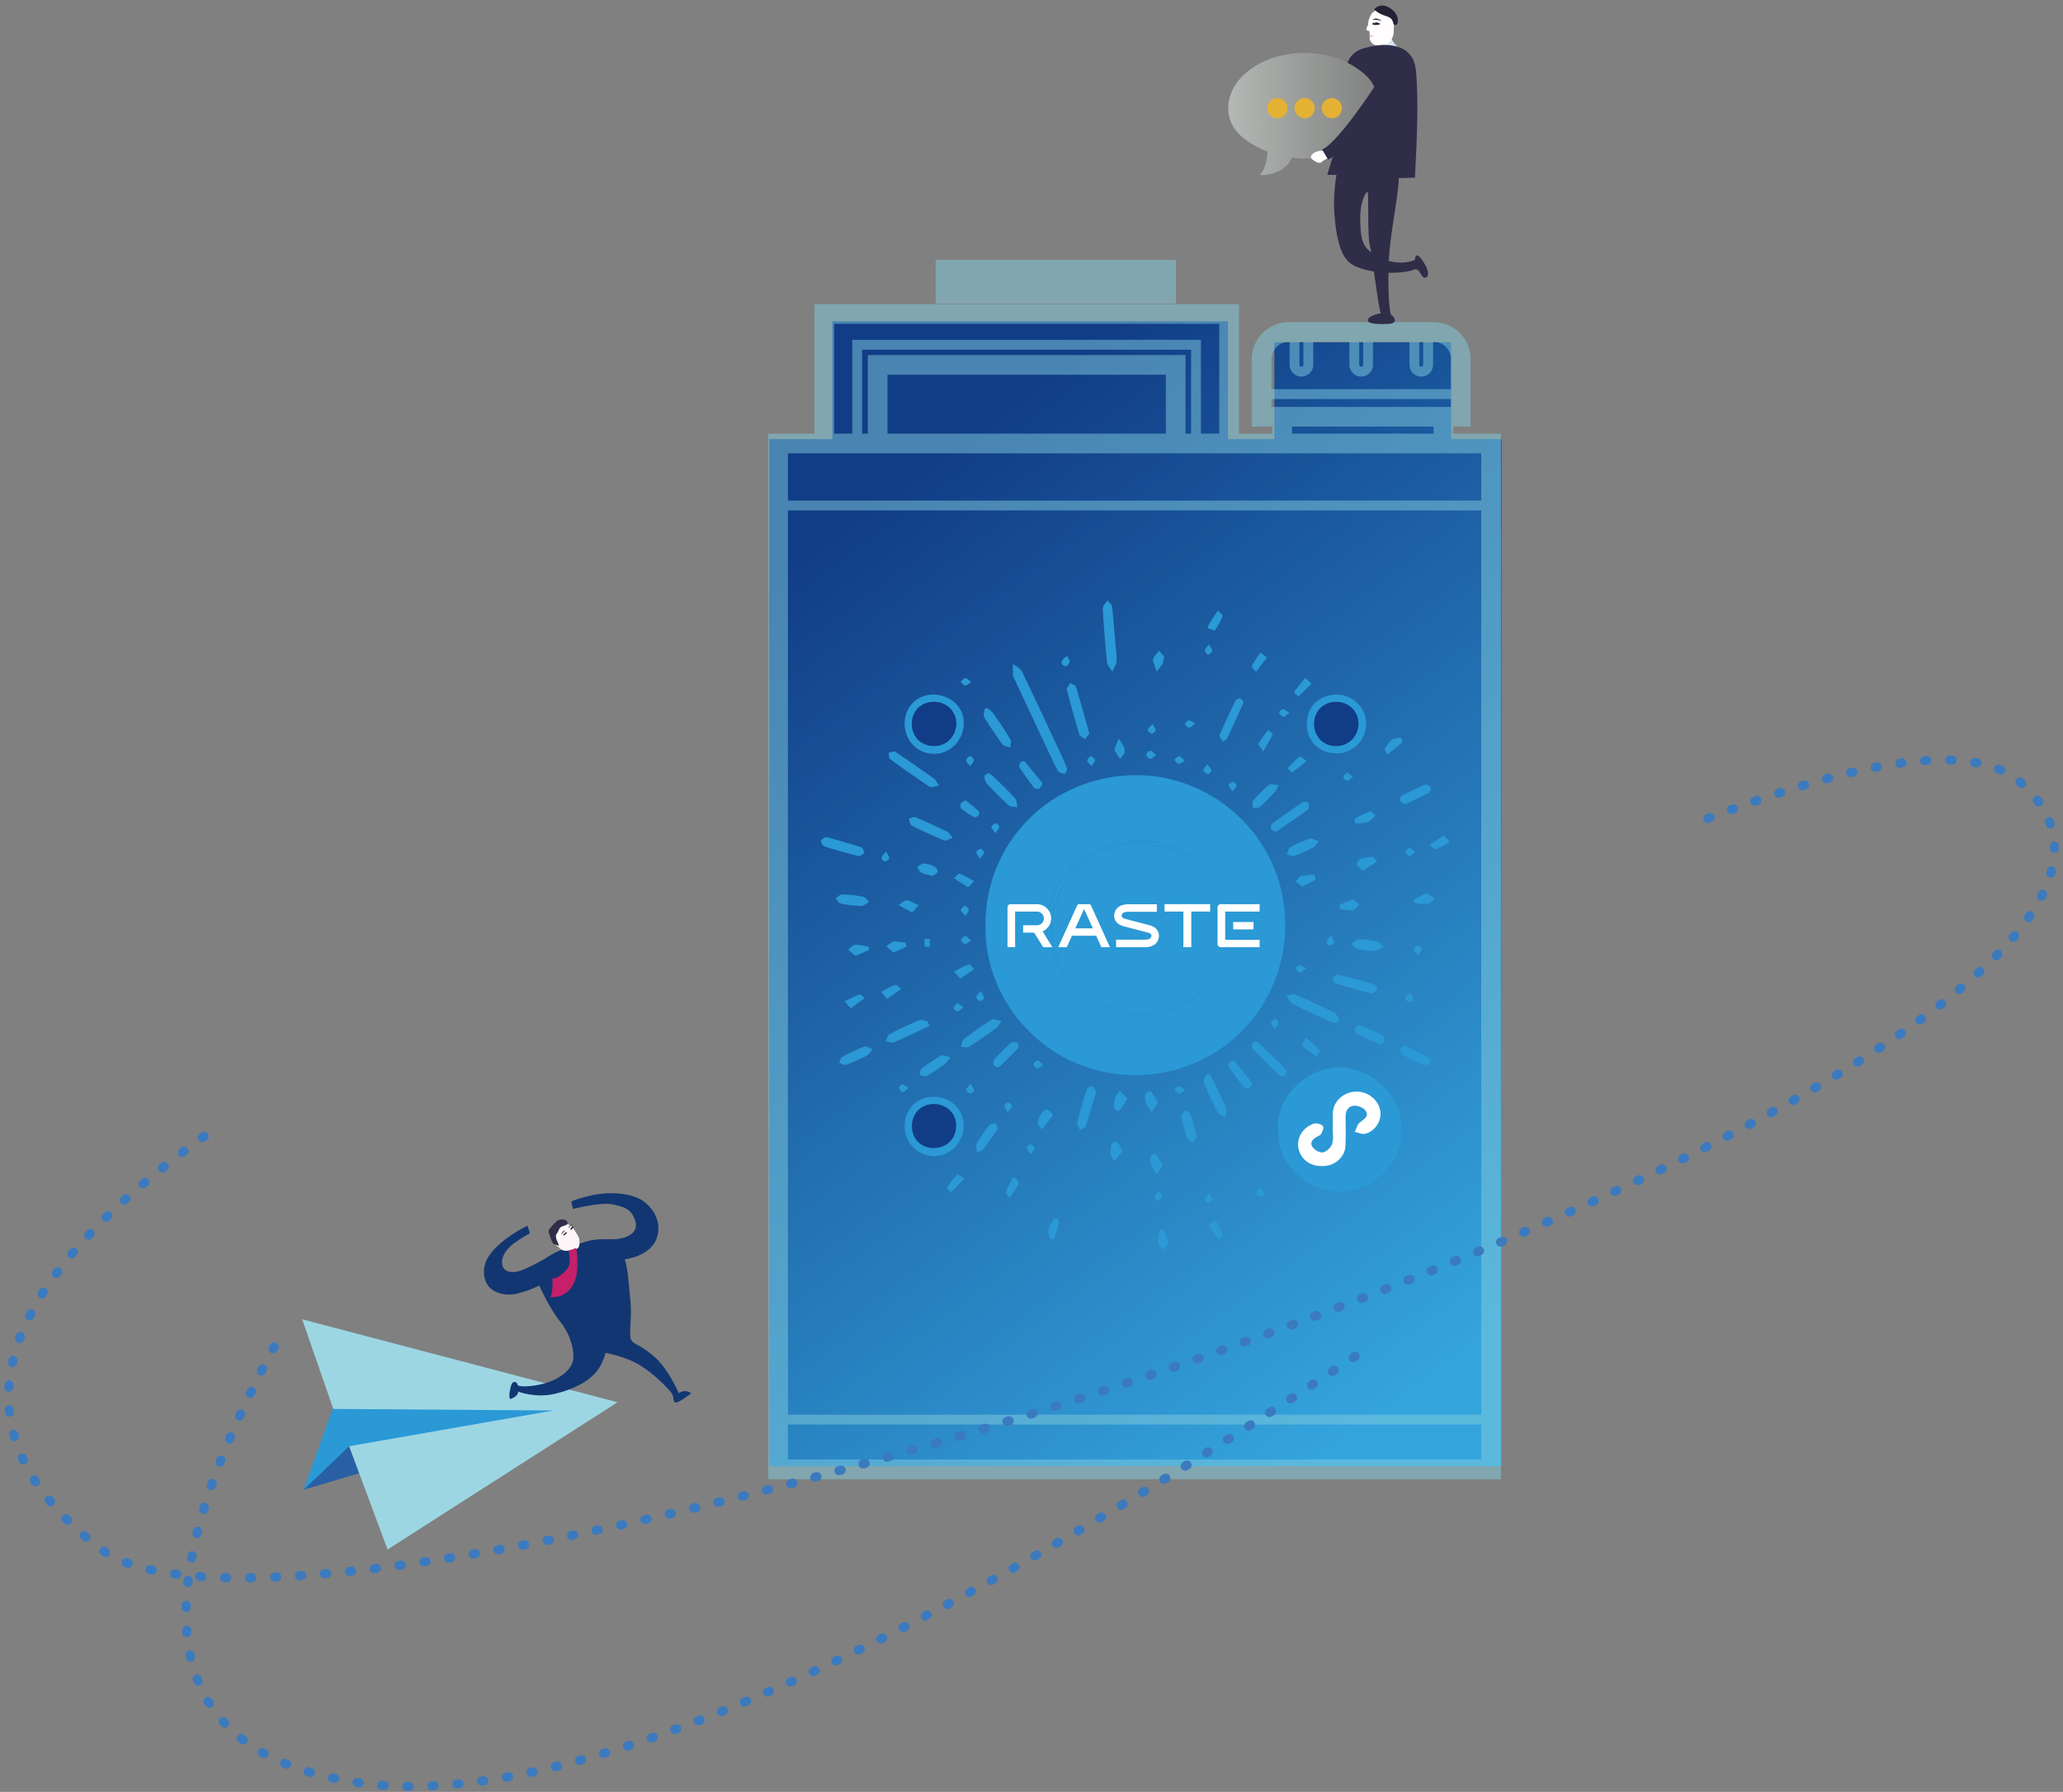 <?xml version="1.0" encoding="iso-8859-1"?>
<!-- Generator: Adobe Illustrator 17.1.0, SVG Export Plug-In . SVG Version: 6.00 Build 0)  -->
<!DOCTYPE svg PUBLIC "-//W3C//DTD SVG 1.1//EN" "http://www.w3.org/Graphics/SVG/1.1/DTD/svg11.dtd">
<svg version="1.1" id="&#x56FE;&#x5C42;_1" xmlns="http://www.w3.org/2000/svg" xmlns:xlink="http://www.w3.org/1999/xlink" x="0px"
	 y="0px" viewBox="0 0 907.087 788.031" style="enable-background:new 0 0 907.087 788.031;" xml:space="preserve">
<rect x="0" y="0" width="907.087" height="788.031" fill="#808080" stroke="none"/>
<g>
	
		<path id="Path-129_2_" style="fill:none;stroke:#3B7ABE;stroke-width:4;stroke-linecap:round;stroke-linejoin:round;stroke-dasharray:1,10;" d="
		M341.631,717.774"/>
	<linearGradient id="SVGID_1_" gradientUnits="userSpaceOnUse" x1="365.255" y1="232.31" x2="637.255" y2="598.31">
		<stop  offset="0" style="stop-color:#113D86"/>
		<stop  offset="1" style="stop-color:#34A4DD"/>
	</linearGradient>
	<polygon style="fill:url(#SVGID_1_);" points="638.064,193.118 638.064,150.545 560.322,150.545 560.322,193.118 539.961,193.118 
		539.961,141.29 365.968,141.29 365.968,193.118 338.203,193.118 338.203,644.762 660.276,644.762 660.276,193.118 	"/>
	<path style="opacity:0.5;fill:#82CDDF;" d="M639.006,190.698v-3.078h7.615v-29.686c0-8.966-7.294-16.259-16.258-16.259H566.64
		c-8.965,0-16.258,7.294-16.258,16.259v29.686h9.042v3.078h-14.66v-56.957H358.09v56.957h-20.308v459.828h322.166V190.698H639.006z
		 M624.051,150.336h1.732v10.088c0,0.478-0.387,0.867-0.865,0.867s-0.867-0.389-0.867-0.867V150.336z M597.634,150.336h1.734v10.088
		c0,0.478-0.389,0.867-0.867,0.867s-0.867-0.389-0.867-0.867V150.336z M571.356,150.336h1.732v10.088
		c0,0.478-0.387,0.867-0.865,0.867s-0.867-0.389-0.867-0.867V150.336z M566.64,150.336h0.386v10.088
		c0,2.866,2.332,5.197,5.198,5.197c2.866,0,5.196-2.332,5.196-5.197v-10.088h15.885v10.088c0,2.866,2.332,5.197,5.198,5.197
		c2.866,0,5.198-2.332,5.198-5.197v-10.088h16.021v10.088c0,2.866,2.332,5.197,5.198,5.197c2.866,0,5.198-2.332,5.198-5.197v-10.088
		h0.247c4.187,0,7.597,3.408,7.597,7.597v13.225h-78.917v-13.225C559.043,153.744,562.451,150.336,566.64,150.336z M559.043,178.957
		v-3.468h78.917v3.468h-78.536H559.043z M568.087,187.619h62.256v3.078h-62.256V187.619z M366.753,142.403h169.349v48.294h-8.057
		v-41.245H374.724v41.245h-7.971V142.403z M512.62,190.698H390.233v-25.892H512.62V190.698z M381.571,156.144v34.554h-2.516v-36.914
		h144.659v36.914h-2.431v-34.554H381.571z M358.09,199.36h23.481h139.712h23.48h14.66h79.582h12.281v20.792H346.444V199.36H358.09z
		 M651.286,224.483v397.651H346.444V224.483H651.286z M346.444,641.863v-15.398h304.843v15.398H346.444z"/>
	<rect x="411.409" y="114.265" style="opacity:0.5;fill:#82CDDF;" width="105.639" height="19.207"/>
	<g>
		<g>
			<path style="fill:#2A99D6;" d="M561.964,496.379c-1.115-12.534,11.488-27.865,28.777-26.862
				c10.953,0.635,26.327,10.929,25.56,28.498c-0.6,13.726-12.208,26.511-28.424,25.974
				C574.023,523.528,561.169,511.539,561.964,496.379z M586.029,495.688c-0.031,0-0.062,0-0.093,0c0,2.462,0.523,5.088-0.177,7.332
				c-0.498,1.599-2.498,3.479-4.091,3.764c-1.412,0.253-3.828-1.131-4.653-2.489c-1.243-2.047,0.478-3.597,2.421-4.566
				c0.544-0.272,1.249-0.579,1.474-1.06c0.483-1.032,1.237-2.432,0.877-3.224c-0.363-0.797-1.922-1.363-2.995-1.43
				c-1.009-0.063-2.142,0.524-3.091,1.054c-4.034,2.255-5.874,6.844-4.5,10.988c1.599,4.825,6.054,7.343,11.779,6.658
				c4.574-0.547,8.393-4.251,8.609-8.746c0.207-4.302,0.098-8.62,0.06-12.931c-0.025-2.801,1.397-4.74,4.018-4.774
				c1.663-0.022,4.064,0.983,4.866,2.3c1.536,2.522-0.924,3.68-2.704,5.114c-1.103,0.888-1.454,2.709-2.143,4.111
				c1.544,0.306,3.237,1.177,4.606,0.816c4.526-1.193,7.381-5.913,6.596-10.202c-0.894-4.883-5.535-8.498-10.72-8.352
				c-5.234,0.148-9.708,4.051-10.106,8.989C585.882,491.243,586.029,493.471,586.029,495.688z"/>
			<path style="fill:#2A99D6;" d="M574.593,318.518c-0.012-7.75,5.406-13.073,13.29-13.055c6.856,0.015,12.772,5.825,12.83,12.601
				c0.063,7.293-5.748,13.238-12.96,13.258C580.09,331.343,574.605,326.006,574.593,318.518z M587.298,308.69
				c-5.412,0.027-9.482,4.137-9.493,9.586c-0.011,5.305,4.091,9.833,8.936,9.866c6.167,0.042,10.428-3.971,10.488-9.879
				C597.284,312.845,592.945,308.662,587.298,308.69z"/>
			<path style="fill:#2A99D6;" d="M397.765,495.382c-0.011-7.668,5.283-13.025,12.907-13.06c7.225-0.034,13.057,5.601,13.052,12.61
				c-0.005,7.554-5.883,13.559-13.194,13.48C403.437,508.335,397.775,502.556,397.765,495.382z M400.976,495.133
				c-0.055,5.583,3.801,9.598,9.322,9.703c5.862,0.112,10.042-3.929,10.103-9.768c0.055-5.312-4.115-9.45-9.59-9.516
				C405.13,485.483,401.032,489.475,400.976,495.133z"/>
			<path style="fill:#2A99D6;" d="M397.747,318.225c-0.025-7.159,5.4-12.734,12.434-12.779c7.509-0.048,13.497,5.298,13.605,12.145
				c0.121,7.728-5.821,14.029-13.156,13.95C403.348,331.462,397.773,325.7,397.747,318.225z M410.913,308.666
				c-5.776-0.061-9.905,3.888-9.955,9.519c-0.05,5.72,3.811,9.694,9.6,9.88c5.364,0.172,9.778-4.177,9.897-9.751
				C420.568,313.033,416.306,308.723,410.913,308.666z"/>
			<path style="fill:#2A99D6;" d="M469.272,338.488c-0.371,0.566-0.835,1.796-1.228,1.774c-0.962-0.055-2.336-0.426-2.754-1.135
				c-1.551-2.636-2.822-5.44-4.126-8.216c-5.219-11.108-10.412-22.229-15.615-33.345c-0.052-0.111-0.17-0.215-0.171-0.323
				c-0.004-1.761,0.005-3.521,0.011-5.282c1.363,1.128,3.3,1.979,3.999,3.428c6.241,12.938,12.271,25.978,18.337,39
				C468.292,335.604,468.68,336.904,469.272,338.488z"/>
			<path style="fill:#2A99D6;" d="M485.168,271.495c-0.094-1.473-0.468-3.001-0.191-4.4c0.215-1.087,1.242-2.013,1.908-3.011
				c0.715,0.853,1.953,1.646,2.06,2.57c0.664,5.73,1.081,11.49,1.567,17.241c0.197,2.33,0.637,4.685,0.442,6.985
				c-0.131,1.538-1.186,2.998-1.828,4.493c-0.823-1.353-2.21-2.641-2.371-4.068c-0.742-6.58-1.143-13.198-1.666-19.802
				C485.115,271.498,485.142,271.496,485.168,271.495z"/>
			<path style="fill:#2A99D6;" d="M479.001,322.593c-0.542,0.74-1.186,1.618-1.83,2.497c-0.883-0.658-2.305-1.153-2.563-2.001
				c-1.997-6.566-3.842-13.183-5.511-19.839c-0.197-0.788,0.954-1.913,1.48-2.882c0.859,0.525,2.271,0.881,2.492,1.603
				C475.116,308.64,476.957,315.374,479.001,322.593z"/>
			<path style="fill:#2A99D6;" d="M587.227,449.983c-1.003-0.309-1.738-0.449-2.398-0.752c-5.571-2.556-11.192-5.018-16.639-7.817
				c-1.161-0.597-1.677-2.45-2.49-3.725c1.399-0.093,3.014-0.686,4.162-0.193c5.742,2.462,11.402,5.129,16.985,7.934
				c0.947,0.476,1.53,1.925,1.942,3.049C588.896,448.768,587.717,449.53,587.227,449.983z"/>
			<path style="fill:#2A99D6;" d="M412.914,345.506c-1.829,0.271-3.382,1.017-4.12,0.53c-5.925-3.917-11.73-8.019-17.459-12.219
				c-0.579-0.425-0.407-1.874-0.584-2.847c0.965-0.154,2.248-0.787,2.846-0.389c5.819,3.87,11.54,7.89,17.239,11.939
				C411.472,342.972,411.796,343.865,412.914,345.506z"/>
			<path style="fill:#2A99D6;" d="M565.85,471.678c-0.325,0.443-0.638,1.323-1.159,1.471c-0.733,0.209-1.921,0.184-2.396-0.276
				c-3.974-3.848-7.874-7.777-11.654-11.815c-0.411-0.44-0.189-1.911,0.251-2.554c0.293-0.429,1.858-0.621,2.232-0.265
				c4.177,3.973,8.24,8.067,12.307,12.155C565.662,470.625,565.665,471.081,565.85,471.678z"/>
			<path style="fill:#2A99D6;" d="M440.453,449.008c-1.39,1.775-1.841,2.702-2.577,3.232c-3.875,2.788-7.76,5.574-11.795,8.117
				c-0.844,0.532-2.336,0.038-3.529,0.017c0.365-1.13,0.38-2.714,1.155-3.312c3.972-3.062,8.071-5.979,12.302-8.669
				C436.787,447.897,438.377,448.679,440.453,449.008z"/>
			<path style="fill:#2A99D6;" d="M418.922,368.379c-1.649,0.598-2.929,1.564-3.686,1.254c-4.876-1.994-9.684-4.176-14.389-6.544
				c-0.728-0.367-0.817-2.005-1.201-3.055c0.963-0.235,2.119-0.935,2.857-0.628c4.642,1.928,9.214,4.033,13.751,6.202
				C417.051,365.989,417.573,366.945,418.922,368.379z"/>
			<path style="fill:#2A99D6;" d="M434.611,339.977c0.882,0.619,1.751,1.072,2.423,1.728c3.169,3.096,6.391,6.151,9.344,9.444
				c0.786,0.877,0.689,2.546,0.997,3.852c-1.297-0.235-2.988-0.033-3.823-0.783c-3.382-3.039-6.57-6.306-9.665-9.642
				c-0.716-0.771-0.936-2.131-1.052-3.254C432.799,340.977,433.867,340.517,434.611,339.977z"/>
			<path style="fill:#2A99D6;" d="M603.367,437.013c-5.59-1.531-10.806-2.876-15.948-4.464c-0.725-0.224-1.083-1.634-1.612-2.495
				c0.906-0.504,1.954-1.595,2.697-1.416c5.245,1.258,10.446,2.714,15.606,4.288c0.671,0.205,1.56,1.601,1.396,2.173
				C605.286,435.867,604.141,436.372,603.367,437.013z"/>
			<path style="fill:#2A99D6;" d="M537.635,326.097c-0.533-1.039-1.642-2.232-1.382-2.844c2.19-5.158,4.584-10.231,7.062-15.259
				c0.259-0.526,1.574-0.963,2.179-0.765c0.573,0.187,1.374,1.486,1.189,1.912c-2.324,5.353-4.793,10.643-7.284,15.922
				C539.234,325.415,538.603,325.548,537.635,326.097z"/>
			<path style="fill:#2A99D6;" d="M560.453,365.688c-0.448-0.343-1.435-0.725-1.647-1.365c-0.203-0.614,0.156-1.821,0.681-2.206
				c4.358-3.197,8.777-6.315,13.279-9.305c0.584-0.388,2.415-0.11,2.515,0.215c0.287,0.931,0.389,2.595-0.157,2.999
				c-4.434,3.286-9.031,6.352-13.589,9.469C561.353,365.621,561.06,365.587,560.453,365.688z"/>
			<path style="fill:#2A99D6;" d="M363.122,368.023c5.467,1.572,10.556,2.948,15.563,4.576c0.698,0.227,0.996,1.687,1.479,2.577
				c-0.916,0.452-1.965,1.453-2.727,1.268c-5.003-1.212-9.971-2.597-14.879-4.149c-0.756-0.239-1.628-1.669-1.56-2.473
				C361.056,369.148,362.408,368.585,363.122,368.023z"/>
			<path style="fill:#2A99D6;" d="M482.016,480.006c-1.589,5.331-3.017,10.408-4.687,15.403c-0.238,0.711-1.653,1.029-2.523,1.529
				c-0.433-1.028-1.422-2.192-1.208-3.061c1.198-4.885,2.606-9.725,4.154-14.511c0.254-0.784,1.621-1.755,2.367-1.672
				C480.81,477.77,481.357,479.141,482.016,480.006z"/>
			<path style="fill:#2A99D6;" d="M434.213,311.451c0.879,0.78,1.952,1.425,2.604,2.363c2.589,3.726,5.152,7.48,7.471,11.376
				c0.518,0.87,0.003,2.354-0.036,3.556c-1.14-0.389-2.751-0.429-3.34-1.225c-2.917-3.942-5.676-8.017-8.212-12.213
				c-0.52-0.86,0.151-2.441,0.273-3.689C433.385,311.563,433.799,311.507,434.213,311.451z"/>
			<path style="fill:#2A99D6;" d="M531.843,472.326c0.54,0.954,1.136,1.881,1.609,2.867c2.013,4.197,4.102,8.364,5.887,12.657
				c0.38,0.913-0.396,2.307-0.639,3.479c-1.063-0.593-2.626-0.921-3.103-1.823c-2.284-4.326-4.381-8.762-6.276-13.272
				c-0.359-0.854,0.496-2.219,0.791-3.348C530.69,472.699,531.267,472.512,531.843,472.326z"/>
			<path style="fill:#2A99D6;" d="M408.711,451.195c-1,0.467-1.999,0.936-3.001,1.4c-4.228,1.959-8.412,4.028-12.721,5.791
				c-0.969,0.396-2.375-0.276-3.58-0.456c0.55-1.062,0.827-2.641,1.696-3.1c4.332-2.29,8.774-4.394,13.289-6.295
				c0.896-0.377,2.285,0.416,3.447,0.669C408.131,449.868,408.421,450.531,408.711,451.195z"/>
			<path style="fill:#2A99D6;" d="M376.009,398.301c-2.164-0.292-4.373-0.412-6.468-0.964c-0.819-0.215-1.383-1.4-2.063-2.144
				c0.899-0.648,1.812-1.863,2.693-1.841c3.153,0.081,6.328,0.413,9.421,1.021c0.974,0.191,1.719,1.547,2.569,2.369
				c-1.076,0.578-2.098,1.364-3.246,1.668c-0.879,0.232-1.92-0.144-2.888-0.25C376.022,398.208,376.015,398.255,376.009,398.301z"/>
			<path style="fill:#2A99D6;" d="M526.353,500.066c-0.496,0.7-1.134,1.6-1.771,2.499c-0.882-0.686-2.236-1.2-2.56-2.089
				c-1.089-2.993-1.972-6.089-2.568-9.215c-0.164-0.858,0.953-1.96,1.482-2.95c0.877,0.55,2.271,0.917,2.54,1.681
				C524.573,493.11,525.327,496.347,526.353,500.066z"/>
			<path style="fill:#2A99D6;" d="M383.786,461.458c-1.297,1.411-1.808,2.358-2.597,2.754c-2.954,1.482-5.945,2.927-9.042,4.059
				c-0.833,0.304-2.09-0.55-3.152-0.872c0.444-0.911,0.649-2.265,1.373-2.656c3.118-1.681,6.334-3.221,9.641-4.48
				C380.827,459.953,382.12,460.892,383.786,461.458z"/>
			<path style="fill:#2A99D6;" d="M617.663,459.647c3.75,1.93,7.355,3.711,10.856,5.675c0.462,0.259,0.792,1.814,0.495,2.139
				c-0.548,0.599-1.799,1.219-2.421,0.975c-3.411-1.34-6.775-2.834-10.017-4.537c-0.649-0.341-0.96-1.823-0.923-2.76
				C615.671,460.668,616.818,460.24,617.663,459.647z"/>
			<path style="fill:#2A99D6;" d="M606.688,459.341c-3.524-1.65-6.978-3.168-10.304-4.927c-0.519-0.275-0.859-1.848-0.554-2.453
				c0.307-0.608,1.717-1.253,2.31-1.023c3.3,1.28,6.545,2.732,9.693,4.35c0.606,0.312,1.008,1.66,0.917,2.464
				C608.692,458.281,607.582,458.693,606.688,459.341z"/>
			<path style="fill:#2A99D6;" d="M617.956,353.671c-1.016-0.642-2.071-0.964-2.423-1.648c-0.241-0.468,0.288-1.842,0.829-2.121
				c3.371-1.743,6.807-3.379,10.317-4.817c0.588-0.241,2.074,0.46,2.358,1.083c0.275,0.605-0.21,2.138-0.799,2.457
				C624.919,350.424,621.469,351.98,617.956,353.671z"/>
			<path style="fill:#2A99D6;" d="M550.642,476.386c-0.629,0.994-0.884,1.9-1.408,2.1c-0.663,0.253-1.936,0.235-2.27-0.193
				c-2.327-2.985-4.539-6.066-6.62-9.227c-0.297-0.451,0.103-1.688,0.572-2.207c0.339-0.376,1.703-0.483,1.967-0.169
				C545.541,469.853,548.066,473.127,550.642,476.386z"/>
			<path style="fill:#2A99D6;" d="M417.913,464.926c-1.373,1.687-1.854,2.602-2.604,3.14c-2.496,1.79-5.012,3.586-7.694,5.064
				c-0.795,0.438-2.163-0.164-3.269-0.289c0.246-0.976,0.169-2.373,0.795-2.854c2.724-2.092,5.57-4.067,8.564-5.739
				C414.507,463.801,415.99,464.576,417.913,464.926z"/>
			<path style="fill:#2A99D6;" d="M603.116,418.243c-2.053-0.27-4.165-0.333-6.136-0.892c-1.07-0.304-1.901-1.451-2.839-2.218
				c1.157-0.734,2.31-2.073,3.472-2.081c2.652-0.018,5.348,0.45,7.945,1.065c1.048,0.249,1.883,1.399,2.815,2.139
				c-1.134,0.66-2.228,1.412-3.422,1.936c-0.494,0.217-1.202-0.053-1.813-0.102C603.13,418.141,603.123,418.192,603.116,418.243z"/>
			<path style="fill:#2A99D6;" d="M579.86,369.992c-1.269,1.413-1.76,2.353-2.531,2.748c-2.723,1.396-5.484,2.763-8.357,3.789
				c-0.854,0.305-2.12-0.548-3.198-0.87c0.473-1.019,0.674-2.532,1.467-2.968c2.78-1.527,5.708-2.843,8.704-3.88
				C576.811,368.513,578.094,369.42,579.86,369.992z"/>
			<path style="fill:#2A99D6;" d="M458.435,344.527c-0.719,1.172-0.967,2.099-1.471,2.269c-0.669,0.225-1.908,0.15-2.258-0.299
				c-2.247-2.88-4.381-5.855-6.381-8.911c-0.33-0.505-0.023-1.692,0.377-2.316c0.261-0.407,1.615-0.702,1.807-0.476
				C453.227,337.991,455.83,341.287,458.435,344.527z"/>
			<path style="fill:#2A99D6;" d="M429.642,506.836c-0.164-1.635-0.782-3.091-0.305-3.904c1.664-2.836,3.612-5.526,5.676-8.092
				c0.495-0.615,1.972-0.897,2.775-0.639c0.501,0.161,1.092,1.945,0.772,2.445c-1.968,3.077-4.157,6.017-6.349,8.945
				C431.897,506.011,431.165,506.12,429.642,506.836z"/>
			<path style="fill:#2A99D6;" d="M438.49,469.379c-0.49-0.313-1.381-0.568-1.574-1.084c-0.252-0.672-0.259-1.837,0.165-2.295
				c2.398-2.599,4.876-5.141,7.527-7.476c0.543-0.479,2.02-0.203,2.893,0.152c0.334,0.136,0.553,1.811,0.193,2.198
				c-2.566,2.762-5.287,5.379-7.984,8.016C439.47,469.123,439.045,469.165,438.49,469.379z"/>
			<path style="fill:#2A99D6;" d="M562.199,345.27c-0.859,1.663-1.066,2.428-1.546,2.931c-2.198,2.302-4.39,4.625-6.775,6.722
				c-0.618,0.543-1.927,0.299-2.919,0.416c-0.023-1.094-0.517-2.588,0.014-3.211c2.138-2.509,4.466-4.903,7.012-6.989
				C558.697,344.555,560.396,345.173,562.199,345.27z"/>
			<path style="fill:#2A99D6;" d="M599.274,382.939c-1.341-1.319-2.86-2.23-2.74-2.789c0.764-3.554,4.225-2.64,6.607-3.398
				c0.527-0.168,1.586,1.332,2.401,2.064C603.558,380.121,601.575,381.425,599.274,382.939z"/>
			<path style="fill:#2A99D6;" d="M410.121,385.214c-2.083-0.553-3.705-0.75-5.082-1.438c-0.803-0.401-1.215-1.587-1.803-2.419
				c0.948-0.573,1.902-1.621,2.843-1.61c1.527,0.017,3.146,0.531,4.532,1.223c0.805,0.401,1.861,1.758,1.681,2.331
				C412.023,384.155,410.762,384.698,410.121,385.214z"/>
			<path style="fill:#2A99D6;" d="M604.86,358.733c-1.372,1.144-2.223,2.306-3.338,2.678c-1.733,0.577-3.643,0.647-5.489,0.785
				c-0.083,0.006-0.593-1.993-0.366-2.124c2.156-1.241,4.386-2.394,6.707-3.273C602.799,356.637,603.735,357.824,604.86,358.733z"/>
			<path style="fill:#2A99D6;" d="M574.286,456.36c2.474,2.258,4.385,3.884,6.066,5.721c0.165,0.18-1.077,1.649-1.666,2.52
				c-2.061-1.563-4.184-3.057-6.091-4.789C572.389,459.623,573.434,458.057,574.286,456.36z"/>
			<path style="fill:#2A99D6;" d="M422.328,430.376c-1.317-1.393-2.116-2.238-2.915-3.083c2.185-1.111,4.313-2.38,6.602-3.2
				c0.469-0.168,1.541,1.349,2.335,2.089C426.498,427.472,424.646,428.762,422.328,430.376z"/>
			<path style="fill:#2A99D6;" d="M511.865,288.729c-0.3,1.584-0.255,2.419-0.612,3.01c-0.765,1.267-1.738,2.408-2.626,3.6
				c-0.533-1.475-1.137-2.931-1.561-4.437c-0.153-0.542-0.05-1.316,0.246-1.79c0.644-1.032,1.488-1.939,2.25-2.897
				C510.453,287.187,511.344,288.16,511.865,288.729z"/>
			<path style="fill:#2A99D6;" d="M463.104,490.328c-1.835,2.355-3.4,4.364-4.965,6.372c-0.636-0.867-1.749-1.698-1.818-2.608
				c-0.195-2.574,2.591-6.601,4.109-6.189C461.27,488.131,461.888,489.18,463.104,490.328z"/>
			<path style="fill:#2A99D6;" d="M594.877,395.458c1.043,0.908,1.964,1.71,2.885,2.512c-0.864,0.809-1.724,1.621-2.599,2.418
				c-0.068,0.062-0.237,0.026-0.357,0.015c-1.849-0.175-3.707-0.294-5.53-0.618c-0.199-0.035-0.434-1.751-0.234-1.85
				C590.81,397.052,592.672,396.359,594.877,395.458z"/>
			<path style="fill:#2A99D6;" d="M627.476,392.738c1.274,0.954,2.315,1.733,3.356,2.512c-0.95,0.777-1.828,2.074-2.866,2.219
				c-1.916,0.266-3.932-0.096-5.888-0.344c-0.205-0.026-0.516-1.465-0.387-1.536C623.429,394.636,625.236,393.811,627.476,392.738z"
				/>
			<path style="fill:#2A99D6;" d="M509.295,484.845c-1.292,1.791-2.122,2.941-2.951,4.09c-0.813-1.18-2.036-2.262-2.345-3.562
				c-0.474-1.997-1.535-4.9,1.603-5.378C506.501,479.858,507.887,482.917,509.295,484.845z"/>
			<path style="fill:#2A99D6;" d="M424.618,351.941c1.926,1.586,3.921,3.125,5.753,4.838c0.305,0.285,0.131,1.518-0.241,1.967
				c-0.369,0.446-1.472,0.829-1.896,0.594c-1.909-1.058-3.77-2.247-5.467-3.613c-0.46-0.37-0.554-1.611-0.327-2.289
				C422.618,352.909,423.553,352.633,424.618,351.941z"/>
			<path style="fill:#2A99D6;" d="M572.691,389.941c-1.202-0.851-2.106-1.491-3.009-2.13c0.627-0.799,1.25-1.602,1.887-2.393
				c0.065-0.081,0.219-0.113,0.336-0.128c1.973-0.249,3.945-0.554,5.926-0.634c0.181-0.007,0.778,1.976,0.578,2.106
				C576.658,387.9,574.77,388.827,572.691,389.941z"/>
			<path style="fill:#2A99D6;" d="M634.861,367.434c1.19,1.313,1.906,2.103,2.623,2.894c-2.165,1.119-4.274,2.388-6.543,3.226
				c-0.428,0.158-1.491-1.403-2.26-2.17C630.619,370.145,632.557,368.906,634.861,367.434z"/>
			<path style="fill:#2A99D6;" d="M576.662,300.645c-2.163,2.182-3.922,3.987-5.793,5.669c-0.047,0.042-2.01-1.77-1.921-1.896
				c1.551-2.188,3.284-4.247,4.978-6.335C574.617,298.731,575.309,299.378,576.662,300.645z"/>
			<path style="fill:#2A99D6;" d="M464.742,535.759c0.335,0.644,1.064,1.383,0.936,1.917c-0.575,2.395-1.349,4.747-2.187,7.066
				c-0.089,0.246-1.532,0.314-1.558,0.226c-0.422-1.391-1.186-2.918-0.919-4.219c0.345-1.683,1.535-3.193,2.361-4.777
				C463.83,535.901,464.286,535.83,464.742,535.759z"/>
			<path style="fill:#2A99D6;" d="M557.059,289.226c-1.797,2.325-3.289,4.253-4.78,6.182c-0.692-0.79-2.13-1.954-1.952-2.308
				c1.079-2.152,2.526-4.118,3.85-6.147C554.94,287.555,555.703,288.157,557.059,289.226z"/>
			<path style="fill:#2A99D6;" d="M494.511,331.109c-0.365,0.495-1.189,1.611-2.013,2.728c-0.748-1.182-1.52-2.351-2.227-3.557
				c-0.171-0.292-0.277-0.764-0.164-1.058c0.574-1.495,1.23-2.959,1.857-4.433c0.775,1.282,1.592,2.542,2.298,3.861
				C494.474,329.044,494.376,329.603,494.511,331.109z"/>
			<path style="fill:#2A99D6;" d="M495.698,483.171c-1.492,2.165-3.17,5.643-3.883,5.455c-3.083-0.812-1.84-3.736-1.439-5.877
				c0.204-1.094,1.342-2.013,2.057-3.011C493.345,480.697,494.256,481.655,495.698,483.171z"/>
			<path style="fill:#2A99D6;" d="M374.013,443.439c-1.218-1.433-1.918-2.256-2.618-3.08c2.177-1.057,4.302-2.26,6.57-3.057
				c0.5-0.176,1.506,1.088,2.279,1.69C378.292,440.386,376.338,441.78,374.013,443.439z"/>
			<path style="fill:#2A99D6;" d="M531.718,274.218c1.265-1.902,2.53-3.804,3.795-5.707c0.742,0.81,2.268,1.919,2.093,2.379
				c-0.854,2.237-2.05,4.381-3.44,6.334c-0.195,0.274-2.133-0.694-3.265-1.088C531.173,275.496,531.446,274.857,531.718,274.218z"/>
			<path style="fill:#2A99D6;" d="M376.058,420.339c-1.132-0.954-2.124-1.79-3.116-2.626c0.934-0.77,1.829-2.125,2.809-2.189
				c2.029-0.133,4.109,0.389,6.146,0.761c0.143,0.026,0.3,1.437,0.123,1.522C380.233,418.666,378.378,419.383,376.058,420.339z"/>
			<path style="fill:#2A99D6;" d="M390.02,439.296c-1.199-1.477-1.852-2.281-2.506-3.086c2.025-1.082,3.979-2.366,6.121-3.114
				c0.597-0.208,1.748,1.171,2.644,1.822C394.34,436.275,392.399,437.632,390.02,439.296z"/>
			<path style="fill:#2A99D6;" d="M514.064,546.579c-0.965,1.123-1.829,2.128-2.693,3.133c-0.74-1.005-2.007-1.962-2.105-3.025
				c-0.177-1.94,0.297-3.95,0.639-5.907c0.029-0.168,1.532-0.366,1.615-0.194C512.391,542.385,513.11,544.257,514.064,546.579z"/>
			<path style="fill:#2A99D6;" d="M531.343,538.941c1.513-1.233,2.319-1.889,3.125-2.546c1.098,2.163,2.331,4.274,3.174,6.532
				c0.162,0.433-1.212,1.439-1.878,2.18C534.394,543.197,533.025,541.287,531.343,538.941z"/>
			<path style="fill:#2A99D6;" d="M610.049,331.857c-0.529-1.084-1.415-2.135-1.178-2.555c0.832-1.484,1.85-3.018,3.185-4.014
				c1.005-0.75,2.597-0.754,3.949-0.912c0.101-0.012,0.772,1.835,0.494,2.102C614.764,328.134,612.834,329.587,610.049,331.857z"/>
			<path style="fill:#2A99D6;" d="M425.649,390.209c-2.328-1.485-4.286-2.735-6.244-3.984c0.845-0.719,1.979-2.212,2.486-2.023
				c2.243,0.836,4.307,2.155,6.435,3.299C427.581,388.254,426.837,389.008,425.649,390.209z"/>
			<path style="fill:#2A99D6;" d="M392.822,418.851c-1.135-0.981-2.121-1.834-3.107-2.687c0.941-0.706,1.88-1.415,2.829-2.111
				c0.085-0.062,0.239-0.055,0.357-0.045c1.727,0.139,3.467,0.208,5.164,0.515c0.233,0.042,0.516,1.77,0.329,1.867
				C396.753,417.252,395.01,417.922,392.822,418.851z"/>
			<path style="fill:#2A99D6;" d="M511.399,512.619c-1.177,1.567-1.97,2.624-2.764,3.681c-0.769-1.03-1.541-2.057-2.3-3.094
				c-0.062-0.085-0.024-0.24-0.048-0.359c-0.427-2.136-1.343-4.76,1.468-5.475C508.436,507.198,510.018,510.563,511.399,512.619z"/>
			<path style="fill:#2A99D6;" d="M424.021,518.338c-2.253,2.334-4.041,4.186-5.828,6.038c-0.647-0.706-1.968-1.851-1.837-2.052
				c1.345-2.068,2.877-4.026,4.534-5.855C421.015,516.33,422.487,517.409,424.021,518.338z"/>
			<path style="fill:#2A99D6;" d="M555.437,330.432c-1.171-1.831-2.328-3.018-2.106-3.397c1.228-2.1,2.793-4.004,4.242-5.975
				c0.721,0.618,2.159,1.575,2.052,1.803C558.544,325.158,557.209,327.334,555.437,330.432z"/>
			<path style="fill:#2A99D6;" d="M446.654,518.1c0.459,0.817,1.511,1.935,1.276,2.398c-1.101,2.163-2.557,4.144-3.886,6.19
				c-0.622-0.764-1.916-1.751-1.749-2.253c0.745-2.24,1.907-4.341,2.918-6.492C445.693,517.996,446.173,518.048,446.654,518.1z"/>
			<path style="fill:#2A99D6;" d="M401.044,401.276c-2.337-1.273-4.138-2.253-5.938-3.234c1.181-0.751,2.44-2.213,3.527-2.094
				c1.82,0.199,3.53,1.405,5.286,2.187C403.059,399.074,402.199,400.014,401.044,401.276z"/>
			<path style="fill:#2A99D6;" d="M493.607,506.155c-1.371,1.71-2.518,3.139-3.664,4.568c-0.613-1.185-1.842-2.449-1.702-3.536
				c0.247-1.916-0.557-4.954,2.644-5.092C491.612,502.064,492.437,504.337,493.607,506.155z"/>
			<path style="fill:#2A99D6;" d="M574.522,334.672c-2.565,2.068-4.442,3.649-6.45,5.042c-0.13,0.09-1.887-1.828-1.845-1.874
				c1.634-1.816,3.334-3.591,5.208-5.151C571.646,332.513,572.932,333.628,574.522,334.672z"/>
			<path style="fill:#2A99D6;" d="M479.94,336.957c-0.957-1.216-1.933-1.915-1.894-2.552c0.043-0.702,1.018-1.347,1.587-2.016
				c0.651,0.577,1.712,1.08,1.835,1.753C481.585,334.785,480.725,335.605,479.94,336.957z"/>
			<path style="fill:#2A99D6;" d="M426.495,336.97c-0.872-1.306-1.789-2.079-1.699-2.707c0.098-0.683,1.123-1.692,1.76-1.705
				c0.591-0.011,1.615,1.06,1.688,1.737C428.313,334.934,427.391,335.68,426.495,336.97z"/>
			<path style="fill:#2A99D6;" d="M508.323,332.159c-1.232,0.779-2.045,1.695-2.668,1.581c-0.7-0.129-1.763-1.255-1.693-1.828
				c0.086-0.696,1.154-1.704,1.863-1.761C506.45,330.1,507.166,331.172,508.323,332.159z"/>
			<path style="fill:#2A99D6;" d="M458.71,468.402c-1.25,0.755-2.058,1.629-2.653,1.502c-0.685-0.146-1.703-1.246-1.628-1.805
				c0.092-0.685,1.129-1.662,1.825-1.721C456.853,466.327,457.547,467.387,458.71,468.402z"/>
			<path style="fill:#2A99D6;" d="M437.618,366.448c-0.889-1.369-1.842-2.207-1.704-2.784c0.164-0.686,1.207-1.425,1.986-1.59
				c0.389-0.083,1.472,1.071,1.459,1.647C439.342,364.434,438.514,365.129,437.618,366.448z"/>
			<path style="fill:#2A99D6;" d="M622.335,374.691c-1.314,0.897-2.126,1.869-2.719,1.75c-0.717-0.144-1.248-1.212-1.859-1.881
				c0.663-0.572,1.286-1.528,2-1.601C620.384,372.895,621.112,373.819,622.335,374.691z"/>
			<path style="fill:#2A99D6;" d="M506.714,318.439c0.749,1.237,1.611,2.037,1.479,2.603c-0.158,0.673-1.203,1.618-1.805,1.577
				c-0.649-0.044-1.689-1.075-1.711-1.706C504.655,320.284,505.683,319.619,506.714,318.439z"/>
			<path style="fill:#2A99D6;" d="M424.496,402.816c-1.007-1.258-2.028-1.979-1.976-2.614c0.059-0.723,1.073-1.368,1.673-2.047
				c0.635,0.613,1.653,1.151,1.791,1.861C426.107,400.65,425.259,401.472,424.496,402.816z"/>
			<path style="fill:#2A99D6;" d="M531.615,283.336c0.746,1.507,1.55,2.382,1.397,3.034c-0.153,0.656-1.258,1.09-1.945,1.622
				c-0.475-0.629-1.372-1.296-1.319-1.877C529.817,285.369,530.648,284.693,531.615,283.336z"/>
			<path style="fill:#2A99D6;" d="M443.015,489.137c-0.732-1.397-1.472-2.184-1.422-2.92c0.037-0.555,1.235-1.565,1.647-1.446
				c0.739,0.214,1.74,1.107,1.767,1.752C445.035,487.185,444.026,487.889,443.015,489.137z"/>
			<path style="fill:#2A99D6;" d="M453.165,507.634c-0.858-1.385-1.649-2.112-1.646-2.835c0.002-0.569,1.094-1.672,1.503-1.587
				c0.741,0.155,1.766,0.953,1.864,1.605C454.982,505.454,454.07,506.243,453.165,507.634z"/>
			<path style="fill:#2A99D6;" d="M531.31,524.725c0.905,1.258,1.876,2.023,1.824,2.708c-0.049,0.64-1.111,1.448-1.878,1.679
				c-0.356,0.107-1.539-0.999-1.515-1.517C529.776,526.805,530.534,526.049,531.31,524.725z"/>
			<path style="fill:#2A99D6;" d="M427.093,299.953c-1.379,0.837-2.174,1.705-2.776,1.587c-0.729-0.142-1.295-1.119-1.931-1.734
				c0.669-0.574,1.292-1.517,2.021-1.608C425.022,298.12,425.761,299.031,427.093,299.953z"/>
			<path style="fill:#2A99D6;" d="M469.268,288.546c0.381,0.874,1.124,1.788,1.034,2.611c-0.079,0.719-1.018,1.732-1.722,1.87
				c-0.555,0.108-1.791-0.848-1.885-1.461c-0.104-0.671,0.756-1.49,1.197-2.245C468.35,289.063,468.809,288.805,469.268,288.546z"/>
			<path style="fill:#2A99D6;" d="M521.16,479.491c-1.529,0.79-2.404,1.622-3.031,1.465c-0.694-0.174-1.161-1.253-1.726-1.937
				c0.634-0.484,1.293-1.382,1.896-1.346C519.046,477.717,519.745,478.537,521.16,479.491z"/>
			<path style="fill:#2A99D6;" d="M574.366,425.839c-1.34,0.988-2.077,1.95-2.715,1.889c-0.688-0.067-1.523-0.999-1.807-1.741
				c-0.125-0.327,0.926-1.554,1.487-1.585C572.082,424.36,572.875,425.082,574.366,425.839z"/>
			<path style="fill:#2A99D6;" d="M431.141,435.938c0.777,1.342,1.538,2.104,1.557,2.885c0.013,0.517-1.191,1.59-1.582,1.478
				c-0.766-0.219-1.829-1.061-1.871-1.704C429.202,437.918,430.204,437.171,431.141,435.938z"/>
			<path style="fill:#2A99D6;" d="M620.118,436.47c0.654,1.349,1.353,2.15,1.299,2.898c-0.038,0.526-1.259,1.483-1.67,1.353
				c-0.76-0.239-1.83-1.147-1.816-1.753C617.947,438.292,619.027,437.641,620.118,436.47z"/>
			<path style="fill:#2A99D6;" d="M426.98,413.624c-1.299,0.771-2.106,1.635-2.731,1.519c-0.715-0.132-1.268-1.137-1.891-1.762
				c0.679-0.61,1.315-1.624,2.052-1.704C425.021,411.61,425.753,412.641,426.98,413.624z"/>
			<path style="fill:#2A99D6;" d="M389.578,374.497c0.718,1.392,1.564,2.287,1.406,2.935c-0.161,0.658-1.264,1.306-2.058,1.479
				c-0.316,0.069-1.36-1.221-1.274-1.766C387.773,376.373,388.635,375.717,389.578,374.497z"/>
			<path style="fill:#2A99D6;" d="M430.977,377.668c-0.902-1.409-1.831-2.229-1.71-2.84c0.132-0.663,1.186-1.424,1.947-1.568
				c0.405-0.077,1.469,1.064,1.462,1.646C432.668,375.622,431.854,376.329,430.977,377.668z"/>
			<path style="fill:#2A99D6;" d="M530.791,336.075c0.909,1.273,1.734,1.952,1.822,2.715c0.059,0.518-1.049,1.709-1.404,1.625
				c-0.81-0.192-1.891-0.873-2.076-1.564C528.98,338.275,529.948,337.401,530.791,336.075z"/>
			<path style="fill:#2A99D6;" d="M521.038,334.497c-1.385,0.742-2.217,1.56-2.858,1.432c-0.711-0.143-1.248-1.151-1.861-1.782
				c0.684-0.567,1.35-1.551,2.057-1.58C519.045,332.539,519.756,333.511,521.038,334.497z"/>
			<path style="fill:#2A99D6;" d="M541.949,347.996c-0.871-1.325-1.805-2.14-1.674-2.711c0.143-0.624,1.235-1.313,1.985-1.408
				c0.453-0.057,1.505,1.003,1.46,1.486C543.655,346.08,542.857,346.73,541.949,347.996z"/>
			<path style="fill:#2A99D6;" d="M594.957,341.651c-1.262,0.88-1.948,1.713-2.667,1.743c-0.55,0.023-1.664-1.047-1.599-1.496
				c0.113-0.773,0.86-1.898,1.505-2.022C592.804,339.759,593.625,340.74,594.957,341.651z"/>
			<path style="fill:#2A99D6;" d="M525.545,318.234c-1.365,0.955-2.134,1.906-2.755,1.818c-0.7-0.1-1.267-1.135-1.892-1.764
				c0.56-0.546,1.104-1.51,1.686-1.534C523.323,316.725,524.092,317.458,525.545,318.234z"/>
			<path style="fill:#2A99D6;" d="M566.955,313.455c-1.363,0.929-2.147,1.87-2.737,1.761c-0.713-0.132-1.49-1.07-1.77-1.832
				c-0.113-0.308,1.004-1.502,1.585-1.519C564.76,311.843,565.511,312.617,566.955,313.455z"/>
			<path style="fill:#2A99D6;" d="M560.601,452.536c-0.936-1.424-1.858-2.218-1.742-2.809c0.138-0.701,1.09-1.443,1.852-1.72
				c0.292-0.106,1.448,1.007,1.465,1.586C562.195,450.314,561.444,451.056,560.601,452.536z"/>
			<path style="fill:#2A99D6;" d="M423.612,442.969c-1.14,0.853-1.804,1.69-2.578,1.808c-0.516,0.079-1.747-0.978-1.677-1.333
				c0.158-0.806,0.844-1.997,1.462-2.094C421.503,441.243,422.35,442.182,423.612,442.969z"/>
			<path style="fill:#2A99D6;" d="M399.478,478.406c-1.174,0.945-1.897,1.962-2.485,1.888c-0.677-0.084-1.527-1.051-1.73-1.792
				c-0.116-0.423,0.901-1.63,1.421-1.638C397.418,476.854,398.163,477.627,399.478,478.406z"/>
			<path style="fill:#2A99D6;" d="M585.056,411.372c0.833,1.479,1.694,2.324,1.571,2.985c-0.12,0.645-1.192,1.36-1.958,1.525
				c-0.349,0.075-1.386-1.119-1.358-1.701C583.347,413.444,584.15,412.745,585.056,411.372z"/>
			<path style="fill:#2A99D6;" d="M553.895,522.268c1.042,1.119,2.043,1.724,2.11,2.419c0.05,0.518-1.039,1.475-1.75,1.626
				c-0.504,0.107-1.703-0.775-1.735-1.27C552.475,524.325,553.204,523.559,553.895,522.268z"/>
			<path style="fill:#2A99D6;" d="M508.501,528.32c-0.276-0.813-0.879-1.689-0.737-2.421c0.15-0.773,1.01-1.409,1.56-2.104
				c0.639,0.603,1.552,1.11,1.811,1.847c0.145,0.412-0.794,1.205-1.245,1.827C509.427,527.752,508.964,528.036,508.501,528.32z"/>
			<path style="fill:#2A99D6;" d="M408.831,412.924c0,1.145,0,2.289,0,3.434c-0.768-0.022-2.177,0.062-2.201-0.084
				c-0.185-1.119-0.102-2.283-0.102-3.432C407.296,412.869,408.063,412.897,408.831,412.924z"/>
			<path style="fill:#2A99D6;" d="M426.768,476.623c0.748,1.357,1.49,2.115,1.464,2.847c-0.019,0.554-1.197,1.615-1.542,1.5
				c-0.757-0.252-1.756-1.063-1.824-1.73C424.802,478.61,425.804,477.872,426.768,476.623z"/>
			<path style="fill:#2A99D6;" d="M623.495,420.202c-0.898-1.214-1.838-1.931-1.813-2.612c0.024-0.635,1.056-1.688,1.679-1.713
				c0.596-0.025,1.666,0.988,1.738,1.634C625.173,418.175,624.294,418.946,623.495,420.202z"/>
			<path style="fill:#2A99D6;" d="M499.469,340.903c-36.937,0.182-66.1,28.853-66.191,65.628
				c-0.76,35.434,28.419,66.291,65.674,66.276c36.663-0.015,64.808-28.5,66.109-63.305
				C566.549,369.709,534.237,340.732,499.469,340.903z M523.996,376.966c1.759,1.216,3.593,2.339,5.259,3.671
				c-1.665-1.332-3.499-2.453-5.257-3.669L523.996,376.966z M528.095,425.352c-0.978-0.679-1.751-0.969-2.473-0.873
				C526.344,424.382,527.117,424.673,528.095,425.352c3.358,2.331,4.647,3.176,3.911,5.056
				C532.742,428.527,531.452,427.682,528.095,425.352z M532.001,430.423c-0.066,0.165-0.154,0.343-0.25,0.525
				C531.847,430.765,531.935,430.588,532.001,430.423z M531.714,431.025c-0.098,0.18-0.219,0.375-0.346,0.576
				C531.496,431.4,531.616,431.205,531.714,431.025z M531.306,431.705c-0.135,0.208-0.292,0.434-0.457,0.667
				C531.013,432.138,531.171,431.913,531.306,431.705z M531.718,384.816c-0.127-0.132-0.257-0.261-0.383-0.393
				C531.461,384.555,531.592,384.684,531.718,384.816c1.588,1.662,1.205,3.048-0.794,4.096c-0.19,0.1-0.382,0.201-0.571,0.305
				c0.19-0.104,0.381-0.205,0.571-0.305C532.923,387.864,533.305,386.478,531.718,384.816z M529.245,389.89
				c-0.176,0.123-0.347,0.252-0.511,0.389c-0.101,0.085-0.2,0.161-0.3,0.237c0.099-0.076,0.198-0.152,0.3-0.237
				C528.898,390.141,529.069,390.012,529.245,389.89z M522.839,389.699c-0.948-0.985-1.964-1.886-3.029-2.713
				C520.876,387.813,521.891,388.714,522.839,389.699c1.171,1.216,2.195,1.832,3.257,1.809
				C525.034,391.531,524.01,390.915,522.839,389.699z M473.14,412.494c2.073,12.158,11.861,21.548,23.896,22.759
				c9.598,0.966,18.202-1.133,25.068-7.912c-6.867,6.779-15.47,8.878-25.068,7.912C485.002,434.042,475.214,424.652,473.14,412.494
				c-0.618-3.625-0.548-7.148,0.14-10.454C472.593,405.346,472.522,408.869,473.14,412.494z M473.837,399.846
				c0.1-0.331,0.206-0.659,0.319-0.985C474.043,399.187,473.937,399.515,473.837,399.846z M476.328,394.183
				c0.469-0.788,0.977-1.554,1.531-2.29C477.305,392.63,476.797,393.396,476.328,394.183z M478.619,390.937
				c0.422-0.508,0.862-1.004,1.326-1.483c0.75-0.775,1.554-1.511,2.411-2.204c1.028-0.832,2.136-1.598,3.312-2.299
				c-1.175,0.701-2.283,1.467-3.312,2.299c-0.856,0.693-1.661,1.429-2.411,2.204C479.481,389.933,479.04,390.429,478.619,390.937z
				 M486.88,384.263c0.402-0.215,0.809-0.425,1.226-0.624l0,0C487.689,383.839,487.282,384.048,486.88,384.263z M502.953,380.763
				c0.046,0.003,0.091,0.006,0.136,0.009C503.043,380.769,502.998,380.766,502.953,380.763z M505.087,380.961
				c0.182,0.023,0.364,0.048,0.546,0.074C505.451,381.009,505.269,380.984,505.087,380.961z M507.408,381.343
				c0.161,0.033,0.322,0.067,0.482,0.103C507.73,381.41,507.569,381.375,507.408,381.343z M509.587,381.869
				c0.218,0.061,0.436,0.125,0.653,0.191C510.023,381.994,509.805,381.93,509.587,381.869z M513.785,383.384
				c0.705,0.315,1.398,0.656,2.078,1.025C515.183,384.04,514.49,383.698,513.785,383.384z M516.745,384.908
				c0.418,0.246,0.83,0.502,1.236,0.769C517.575,385.41,517.163,385.154,516.745,384.908z M526.128,391.505
				c0.303-0.01,0.61-0.076,0.925-0.19C526.739,391.429,526.431,391.495,526.128,391.505z M532.329,432.296
				c-0.119,0.162-0.248,0.317-0.384,0.466C532.081,432.613,532.21,432.458,532.329,432.296z M531.508,433.198
				c0.113-0.104,0.219-0.213,0.324-0.323C531.727,432.985,531.621,433.094,531.508,433.198z M532.395,432.212
				c0.765-1.014,1.492-1.463,2.269-1.511C533.887,430.749,533.16,431.198,532.395,432.212z M532.331,383.783
				c-0.84-0.882-1.686-1.916-2.562-2.714C530.645,381.868,531.49,382.901,532.331,383.783c0.242,0.254,0.483,0.496,0.725,0.715
				C532.814,384.279,532.572,384.037,532.331,383.783z M524.023,376.994c0.019,0.019,0.039,0.039,0.058,0.058
				c-5.899-1.94-11.67-4.669-17.725-5.655c-20.556-3.348-40.083,10.419-43.414,30.398c-4.337,26.011,16.921,45.711,41.647,43.198
				c8.931-0.908,16.7-4.352,23.868-9.485c0.636-0.813,1.192-1.523,1.667-2.15c-0.475,0.627-1.031,1.337-1.667,2.15l0,0
				c-0.005,0.006-0.009,0.011-0.014,0.018l0,0v0l0,0l0,0c0,0,0.067-0.051,0.107-0.082l0.012-0.009
				c0.01-0.008,0.019-0.014,0.019-0.014l0,0l0.001-0.001v0c-5.813,6.748-13.687,9.439-22.072,10.699
				c-17.556,2.638-33.247-4.872-41.441-20.637c-12.547-24.141,2.219-51.005,27.922-55.014c8.714-1.36,17.213-0.659,25.321,2.945
				C520.345,374.316,522.132,375.773,524.023,376.994z M530.775,432.478c-0.192,0.268-0.405,0.555-0.636,0.861
				C530.37,433.033,530.583,432.746,530.775,432.478z M531.399,433.293c-0.121,0.108-0.244,0.215-0.371,0.319
				C531.156,433.508,531.278,433.401,531.399,433.293z M530.975,433.653c-0.77,0.618-1.632,1.167-2.41,1.779
				C529.343,434.82,530.205,434.27,530.975,433.653z M473.92,453.582c-0.367-0.186-0.731-0.377-1.092-0.573
				C473.19,453.204,473.553,453.396,473.92,453.582z M527.694,452.498c-1.673,0.892-3.378,1.69-5.114,2.396
				C524.316,454.188,526.021,453.39,527.694,452.498z M520.621,455.649c-1.151,0.418-2.314,0.799-3.49,1.141
				C518.307,456.448,519.47,456.067,520.621,455.649z M542.294,434.975c0.563,0.489,0.993,0.956,1.291,1.417
				C543.287,435.931,542.857,435.465,542.294,434.975z M539.95,433.252c0.231,0.152,0.452,0.3,0.664,0.446
				C540.402,433.552,540.18,433.404,539.95,433.252z M535.253,385.634c-0.621-0.013-1.23-0.336-1.835-0.824
				C534.024,385.299,534.632,385.622,535.253,385.634c0.678,0.014,1.356-0.193,2.037-0.52
				C536.61,385.442,535.931,385.648,535.253,385.634z M535.132,368.212c-6.845-5.325-14.224-8.691-22.027-10.319
				c-0.879-0.184-1.765-0.342-2.655-0.482c0.89,0.14,1.776,0.298,2.655,0.482C520.908,359.521,528.286,362.887,535.132,368.212z
				 M490.528,357.638c3.653-0.593,7.246-0.904,10.771-0.914C497.774,356.735,494.181,357.046,490.528,357.638
				c-5.679,0.922-10.93,2.659-15.677,5.054c-0.742,0.375-1.468,0.77-2.186,1.176c0.717-0.406,1.444-0.801,2.186-1.176
				C479.598,360.297,484.849,358.56,490.528,357.638z M463.263,446.135c-3.484-3.252-6.575-7.125-9.229-11.631
				c-7.876-13.37-9.08-28.09-5.111-41.084c0.294-0.962,0.616-1.916,0.967-2.858c0.276-0.743,0.575-1.477,0.885-2.206
				c-0.31,0.729-0.608,1.463-0.885,2.206c-0.35,0.942-0.673,1.895-0.967,2.858c-3.969,12.994-2.765,27.713,5.111,41.084
				C456.688,439.01,459.779,442.882,463.263,446.135c0.774,0.723,1.568,1.415,2.38,2.077
				C464.831,447.55,464.037,446.858,463.263,446.135z M468.547,450.385c-0.25-0.173-0.499-0.348-0.747-0.526
				C468.048,450.037,468.297,450.212,468.547,450.385z M542.544,381.691c-1.457,0.784-2.889,2.02-4.307,2.899
				C539.656,383.711,541.087,382.476,542.544,381.691c2.019-1.087,2.632-2.398,1.503-4.058
				C545.176,379.293,544.564,380.604,542.544,381.691z"/>
			<path style="fill:#FFFFFF;" d="M586.029,495.688c0-2.217-0.147-4.446,0.03-6.648c0.397-4.938,4.872-8.841,10.106-8.989
				c5.185-0.146,9.826,3.469,10.72,8.352c0.786,4.289-2.069,9.009-6.596,10.202c-1.368,0.361-3.061-0.51-4.606-0.816
				c0.689-1.402,1.04-3.223,2.143-4.111c1.78-1.434,4.24-2.592,2.704-5.114c-0.802-1.317-3.203-2.322-4.866-2.3
				c-2.62,0.035-4.042,1.973-4.018,4.774c0.038,4.311,0.147,8.629-0.06,12.931c-0.216,4.495-4.035,8.199-8.609,8.746
				c-5.725,0.685-10.18-1.833-11.779-6.658c-1.373-4.144,0.467-8.733,4.5-10.988c0.95-0.531,2.082-1.118,3.091-1.054
				c1.073,0.067,2.633,0.634,2.995,1.43c0.361,0.792-0.394,2.192-0.877,3.224c-0.225,0.481-0.93,0.789-1.474,1.06
				c-1.943,0.969-3.665,2.519-2.421,4.566c0.825,1.358,3.241,2.742,4.653,2.489c1.593-0.285,3.593-2.165,4.091-3.764
				c0.699-2.245,0.177-4.87,0.177-7.332C585.967,495.688,585.998,495.688,586.029,495.688z"/>
			<path style="fill:#113D86;" d="M400.976,495.133c0.056-5.658,4.154-9.65,9.834-9.581c5.475,0.067,9.645,4.205,9.59,9.516
				c-0.06,5.839-4.24,9.88-10.103,9.768C404.777,504.731,400.921,500.716,400.976,495.133z"/>
			<path style="fill:#113D86;" d="M410.913,308.666c5.392,0.057,9.655,4.367,9.542,9.648c-0.119,5.574-4.533,9.924-9.897,9.751
				c-5.789-0.186-9.651-4.16-9.6-9.88C401.008,312.554,405.137,308.605,410.913,308.666z"/>
			<path style="fill:#113D86;" d="M587.776,308.666c5.392,0.057,9.655,4.367,9.542,9.648c-0.119,5.574-4.533,9.924-9.897,9.751
				c-5.789-0.186-9.651-4.16-9.6-9.88C577.871,312.554,582,308.605,587.776,308.666z"/>
			<path style="fill:#2A99D6;" d="M524.146,377.074c-5.922-1.941-11.713-4.688-17.79-5.678
				c-20.556-3.348-40.083,10.419-43.414,30.398c-4.337,26.011,16.922,45.711,41.647,43.198c8.983-0.913,16.791-4.39,23.993-9.572
				c-5.813,6.748-13.687,9.44-22.072,10.699c-17.556,2.638-33.247-4.872-41.44-20.638c-12.547-24.141,2.219-51.005,27.922-55.014
				c8.714-1.359,17.213-0.659,25.321,2.945C520.389,374.336,522.208,375.838,524.146,377.074z"/>
		</g>
	</g>
	
		<path id="Path-129_1_" style="fill:none;stroke:#3B7ABE;stroke-width:4;stroke-linecap:round;stroke-linejoin:round;stroke-dasharray:1,10;" d="
		M120.554,592.34c-62.112,115.407-49.541,179.322,37.713,191.744c87.255,12.423,235.507-51.706,444.758-192.386"/>
	
		<path id="Path-128_1_" style="fill:none;stroke:#3B7ABE;stroke-width:4;stroke-linecap:round;stroke-linejoin:round;stroke-dasharray:1,10;" d="
		M89.767,499.715C-6.922,569.509-22.096,630.008,44.245,681.212c99.512,76.805,985.116-215.929,843.867-337.352
		c-20.04-17.227-66.899-11.424-140.575,17.408"/>
	<g id="Group-41_1_" transform="translate(397, 339)">
		<polygon id="Path-127_1_" style="fill:#2960A4;" points="-263.516,316.164 -174.277,289.669 -246.427,285.704 		"/>
		<polygon id="Path-126_1_" style="fill:#2A99D6;" points="-250.705,280.384 -263.583,316.263 -243.496,297.029 -150.826,286.145 
			-150.949,276.672 		"/>
		<polygon id="Path-125_1_" style="fill:#9DD6E3;" points="-264.139,241.192 -250.449,280.614 -153.641,281.299 -243.501,297.018 
			-226.58,342.428 -125.49,277.683 		"/>
	</g>
	<g>
		<path style="fill:#FFFFFF;" d="M503.45,416.568h-12.711v-3.317h12.711c2.1,0,2.671-0.77,2.78-1.417
			c0.081-0.479,0.217-1.282-1.813-1.79l-10.174-2.635c-1.199-0.3-2.169-0.772-2.885-1.403c-1.176-1.037-1.671-2.514-1.393-4.158
			c0.442-2.618,2.705-4.181,6.051-4.181h12.642v3.317h-12.642c-2.1,0-2.671,0.77-2.78,1.417c-0.081,0.48-0.217,1.282,1.812,1.79
			l10.174,2.635c1.199,0.3,2.169,0.772,2.885,1.403c1.176,1.037,1.671,2.514,1.393,4.158
			C509.059,415.005,506.797,416.568,503.45,416.568z"/>
		<polygon style="fill:#FFFFFF;" points="532.093,397.638 512.038,397.638 512.038,400.878 520.323,400.878 520.323,416.547 
			523.807,416.547 523.807,400.878 532.093,400.878 		"/>
		<path style="fill:#FFFFFF;" d="M462.729,416.547l-4.301-6.957c2.19-0.943,3.732-3.105,3.768-5.632
			c0.05-3.476-2.844-6.321-6.32-6.321h-11.561c-0.732,0-1.325,0.593-1.325,1.325v17.585h3.353v-15.669h9.562
			c1.644,0,3.034,1.289,3.079,2.933c0.047,1.705-1.322,3.103-3.017,3.103h-6.101v3.241h4.847l3.952,6.393H462.729z"/>
		<path style="fill:#FFFFFF;" d="M553.842,397.638h-17.109c-0.761,0-1.378,0.617-1.378,1.377v16.154
			c0,0.761,0.617,1.377,1.377,1.377h17.109v-3.241h-15.134v-12.428h15.134V397.638z M551.165,408.713v-3.241h-8.932v3.241H551.165z"
			/>
		<path style="fill:#FFFFFF;" d="M484.272,416.547h3.759l-8.356-18.442c-0.133-0.277-0.414-0.467-0.749-0.467h-4.528
			c-0.335,0-0.616,0.19-0.749,0.467l-8.356,18.442h3.759l2.287-5.049h10.644L484.272,416.547z M472.809,408.258l3.7-8.166h0.309
			l3.7,8.166H472.809z"/>
	</g>
	<g>
		<path style="fill:#123671;" d="M251.996,531.665c0,0,12.1-3.168,17.593-1.981c5.806,1.254,7.806,2.488,9.397,6.245
			c2.877,6.79-4.553,8.726-7.85,8.975c-3.822,0.288-8.373-0.457-13.477,1.119c-7.244,2.236-12.802,4.076-16.122,6.286
			c-3.882,2.583-7.626,4.315-11.201,5.949c-3.575,1.634-9.102,2.097-9.556-2.483c-0.342-3.449,1.977-6.531,5.302-9.073
			c2.505-1.915,6.922-4.357,6.922-4.357l-1.074-3.313c0,0-11.941,5.643-16.979,13.353c-3.205,4.905-2.522,10.303-0.12,13.295
			c2.822,3.516,8.701,4.432,13.636,2.955c4.174-1.249,6.143-2.046,8.654-3.33c0,0,4.295,9.81,9.048,15.733
			c5.816,7.248,6.618,15.295,5.529,18.24c-1.494,4.041-6.506,7.588-12.481,9.188c-5.445,1.457-11.464,1.582-11.639,0.544
			c-0.257-1.526-2.005-1.728-2.599-0.34c-0.594,1.388-1.524,5.69-0.643,6.58c0,0,3.533-0.93,3.487-3.258
			c0,0,7.498,2.915,15.826,1.043c7.723-1.736,14.847-5.134,18.757-9.997c2.883-3.586,3.807-8.065,3.807-8.065
			s8.771,1.447,15.309,5.511c6.539,4.064,12.002,9.932,13.549,11.883c1.546,1.951,0.437,2.689,1.592,4.279
			c0.813,1.119,7.218-3.851,7.218-3.851s-2.107-2.212-5.459-0.12c0,0-4.787-11.382-11.458-16.681
			c-6.671-5.3-6.927-4.109-8.983-6.079c-2.056-1.97,0.085-9.243-0.768-17.532c-0.853-8.288-1.026-13.939-2.5-18.559
			c0,0,11.366-1.245,14.08-9.396c2.614-7.849-2.512-13.89-6.216-16.39c-4.858-3.279-14.253-4.09-21.759-2.516
			c-4.479,0.939-8.857,2.362-9.628,2.903L251.996,531.665z"/>
		<path style="fill:#FEF5F8;" d="M247.085,538.381c0,0,3.485-0.857,5.063,1.846c1.577,2.702,2.583,3.882,2.62,5.264
			c0.037,1.382,0.147,3.392-1.3,3.748c-3.485,0.857-5.738,1.453-7.402-0.344c-0.98-1.058-2.196-1.435-2.399-2.404
			c-0.203-0.968-0.352-1.379-0.555-2.348c-0.203-0.969-0.195-2.739,1.168-2.267C245.642,542.349,244.473,539.182,247.085,538.381z"
			/>
		<path style="fill:#302D48;" d="M249.157,536.81c0,0-2.731-1.576-4.797,0.626c-2.066,2.202-3.583,3.405-3.062,4.686
			s1.356,4.96,2.668,5.191c1.312,0.231,2.022,0.903,1.723,0.081s-2.023-3.62-0.894-4.868s0.678-2.796,2.952-3.399
			S249.678,538.091,249.157,536.81z"/>
		<path style="fill:#C52069;" d="M250.03,550.022c0,0,1.485,5.881-0.797,8.255s-4.354,3.946-6.367,3.988
			c0,0,0.472,6.473-0.944,8.159c0,0,5.637,0.967,9.445-4.381c3.808-5.348,2.256-15.764,1.952-17.217L250.03,550.022z"/>
		<g>
			<path style="fill:#232134;" d="M248.566,541.219c0,0-1.286-0.272-1.824,1.784C246.742,543.003,247.529,541.723,248.566,541.219z"
				/>
			<path style="fill:#232134;" d="M249.353,542.038c0,0-1.004-0.566-1.829,1.302C247.524,543.34,248.599,543.349,249.353,542.038z"
				/>
			
				<ellipse transform="matrix(0.934 -0.357 0.357 0.934 -177.356 124.662)" style="opacity:0.7;fill:#FFFDFE;" cx="248.561" cy="542.117" rx="0.217" ry="0.359"/>
			<defs>
				<filter id="Adobe_OpacityMaskFilter" filterUnits="userSpaceOnUse" x="248.658" y="541.959" width="0.234" height="0.253">
					<feColorMatrix  type="matrix" values="1 0 0 0 0  0 1 0 0 0  0 0 1 0 0  0 0 0 1 0"/>
				</filter>
			</defs>
			<mask maskUnits="userSpaceOnUse" x="248.658" y="541.959" width="0.234" height="0.253" id="SVGID_2_">
				<g style="filter:url(#Adobe_OpacityMaskFilter);">
					
						<ellipse transform="matrix(0.934 -0.357 0.357 0.934 -177.356 124.662)" style="fill:#FFFDFE;" cx="248.561" cy="542.117" rx="0.217" ry="0.359"/>
				</g>
			</mask>
			
				<ellipse transform="matrix(0.934 -0.357 0.357 0.934 -177.33 124.736)" style="mask:url(#SVGID_2_);fill:#FFFDFE;" cx="248.775" cy="542.085" rx="0.115" ry="0.128"/>
			<circle style="opacity:0.9;fill:#FFFDFE;" cx="248.482" cy="543.075" r="0.165"/>
		</g>
		<g>
			<path style="fill:#232134;" d="M250.08,540.184c0,0-0.272-1.286,1.784-1.823C251.865,538.36,250.585,539.147,250.08,540.184z"/>
			<path style="fill:#232134;" d="M250.899,540.971c0,0-0.566-1.004,1.302-1.829C252.201,539.143,252.211,540.218,250.899,540.971z"
				/>
			
				<ellipse transform="matrix(-0.358 0.934 -0.934 -0.358 845.196 499.072)" style="opacity:0.7;fill:#FFFDFE;" cx="250.978" cy="540.18" rx="0.217" ry="0.359"/>
			<defs>
				<filter id="Adobe_OpacityMaskFilter_1_" filterUnits="userSpaceOnUse" x="250.82" y="540.276" width="0.253" height="0.234">
					<feColorMatrix  type="matrix" values="1 0 0 0 0  0 1 0 0 0  0 0 1 0 0  0 0 0 1 0"/>
				</filter>
			</defs>
			<mask maskUnits="userSpaceOnUse" x="250.82" y="540.276" width="0.253" height="0.234" id="SVGID_3_">
				<g style="filter:url(#Adobe_OpacityMaskFilter_1_);">
					
						<ellipse transform="matrix(-0.358 0.934 -0.934 -0.358 845.196 499.072)" style="fill:#FFFDFE;" cx="250.978" cy="540.18" rx="0.217" ry="0.359"/>
				</g>
			</mask>
			
				<ellipse transform="matrix(-0.358 0.934 -0.934 -0.358 845.352 499.391)" style="mask:url(#SVGID_3_);fill:#FFFDFE;" cx="250.946" cy="540.393" rx="0.115" ry="0.128"/>
		</g>
	</g>
	<g>
		<linearGradient id="SVGID_4_" gradientUnits="userSpaceOnUse" x1="540.046" y1="50.158" x2="607.115" y2="50.158">
			<stop  offset="0" style="stop-color:#F1F8F2;stop-opacity:0.473"/>
			<stop  offset="1" style="stop-color:#DEEFE1;stop-opacity:0"/>
		</linearGradient>
		<path style="fill:url(#SVGID_4_);" d="M573.581,23.307c-18.52,0-33.534,10.886-33.534,24.315c0,9.018,6.771,14.658,16.829,18.855
			c0.148,0.062,0.299,0.12,0.448,0.18l-0.028,0.003c-0.203,7.508-3.45,10.349-3.45,10.349c8.929,0,12.663-4.219,14.27-7.628
			c1.779,0.211,3.604,0.322,5.464,0.322c18.52,0,33.534-8.654,33.534-22.083C607.115,34.193,592.101,23.307,573.581,23.307z"/>
		<path style="fill:#D3E6F0;" d="M604.691,19.073c0,0,0.799,2.435,0,2.841s8.255,5.073,10.917,3.856s3.407-3.022,1.864-3.247
			c-2.2-0.32-7.662-6.063-6.065-9.513C613.006,9.56,604.691,19.073,604.691,19.073z"/>
		<path style="fill:#FFFDFE;" d="M607.521,4.056c0,0-3.639-0.171-5.092,3.113c-1.089,2.46-0.996,3.942-0.59,5.151
			c0.406,1.209,0.406,3.023,0.406,4.636s2.232,3.625,5.276,3.424c3.044-0.202,5.276-3.827,5.276-6.044s0.406-6.249,0-7.256
			C612.391,6.072,607.521,4.056,607.521,4.056z"/>
		<path style="fill:#302D48;" d="M601.027,20.9c0,0-6.494,0.812-8.523,6.697c0,0,10.958,5.276,12.176,12.176l-18.872,29.831
			l-2.232,7.305h4.059c0,0-1.725,9.233-0.812,18.467c0.466,4.714,1.421,15.829,6.494,20.09c5.073,4.262,19.075,5.682,27.598,3.45
			c0,0,2.029-1.623,3.45,1.015c1.421,2.638,2.435,2.435,3.044,1.826c0.609-0.609,1.218-2.638-2.029-7.305
			c-3.247-4.667-3.247-0.203-3.247-0.203s-6.088,3.247-15.017-0.812c-8.929-4.059-8.727-8.615-9.031-16.625
			c-0.304-8.016,2.943-13.814,3.349-11.988s-0.203,18.872,0.812,22.728c1.015,3.856,3.653,26.99,4.87,30.237
			c0,0-5.479,0.812-5.682,3.044c-0.203,2.232,9.23,1.711,10.349,1.421c2.74-0.71,1.218-2.841,0-3.653s-1.826-18.061-0.812-28.613
			s4.059-25.772,4.059-31.657l7.103-0.203c0,0,1.421-24.352,1.015-36.527c-0.406-12.176-0.609-14.842-3.856-18.292
			S608.535,18.667,601.027,20.9z"/>
		<g>
			<path style="fill:#232134;" d="M603.492,8.76c0,0,1.409-1.631,4.153,0.52C607.645,9.28,605.347,8.389,603.492,8.76z"/>
			<path style="fill:#232134;" d="M603.276,10.611c0,0,0.75-1.736,3.682-0.115C606.958,10.496,605.563,11.576,603.276,10.611z"/>
			
				<ellipse transform="matrix(-0.96 0.28 -0.28 -0.96 1187.334 -149.945)" style="opacity:0.7;fill:#FFFDFE;" cx="604.389" cy="9.929" rx="0.356" ry="0.589"/>
			<defs>
				<filter id="Adobe_OpacityMaskFilter_2_" filterUnits="userSpaceOnUse" x="603.888" y="9.89" width="0.382" height="0.418">
					<feColorMatrix  type="matrix" values="1 0 0 0 0  0 1 0 0 0  0 0 1 0 0  0 0 0 1 0"/>
				</filter>
			</defs>
			<mask maskUnits="userSpaceOnUse" x="603.888" y="9.89" width="0.382" height="0.418" id="SVGID_5_">
				<g style="filter:url(#Adobe_OpacityMaskFilter_2_);">
					
						<ellipse transform="matrix(-0.96 0.28 -0.28 -0.96 1187.334 -149.945)" style="fill:#FFFDFE;" cx="604.389" cy="9.929" rx="0.356" ry="0.589"/>
				</g>
			</mask>
			
				<ellipse transform="matrix(-0.96 0.28 -0.28 -0.96 1186.774 -149.525)" style="mask:url(#SVGID_5_);fill:#FFFDFE;" cx="604.079" cy="10.099" rx="0.189" ry="0.21"/>
			<circle style="opacity:0.9;fill:#FFFDFE;" cx="605.444" cy="11.101" r="0.271"/>
		</g>
		<path style="fill:#232134;" d="M604.238,4.056c0,0,1.253,1.826,5.312,3.044s2.323,3.913,3.946,3.913
			c1.623,0,1.939-4.243-1.611-6.957C607.115,0.41,604.238,4.056,604.238,4.056z"/>
		<path style="fill:#FFFDFE;" d="M582.154,66.356c0,0-2.232-0.406-4.261,0.812c-1.522,0.913-1.924,2.084-1.015,2.841
			c1.218,1.015,3.247,2.232,4.261,1.218s2.841-1.623,3.247-2.029C584.792,68.791,582.154,66.356,582.154,66.356z"/>
		<path style="fill:#302D48;" d="M608.332,32.061c0,0-19.075,30.237-26.99,33.686l2.638,4.464c0,0,17.858-9.944,21.714-17.655
			s10.146-13.393,9.538-16.234C614.623,33.481,608.332,32.061,608.332,32.061z"/>
		<circle style="fill:#E3B134;" cx="561.658" cy="47.567" r="4.464"/>
		<circle style="fill:#E3B134;" cx="573.631" cy="47.567" r="4.464"/>
		<circle style="fill:#E3B134;" cx="585.604" cy="47.567" r="4.464"/>
		<path style="fill:#FFFDFE;" d="M602.15,10.408c-0.145-0.278-1.589,1.767-1.315,2.714c0.155,0.535,1.501,0.527,1.501,0.527
			C602.503,13.025,602.3,11.894,602.15,10.408z"/>
		<path style="fill:#E2A9CB;" d="M602.232,15.413c0,0,1.239,0.591,2.007,0.379c0,0-0.951,0.551-1.997,0.254L602.232,15.413z"/>
	</g>
</g>
</svg>
